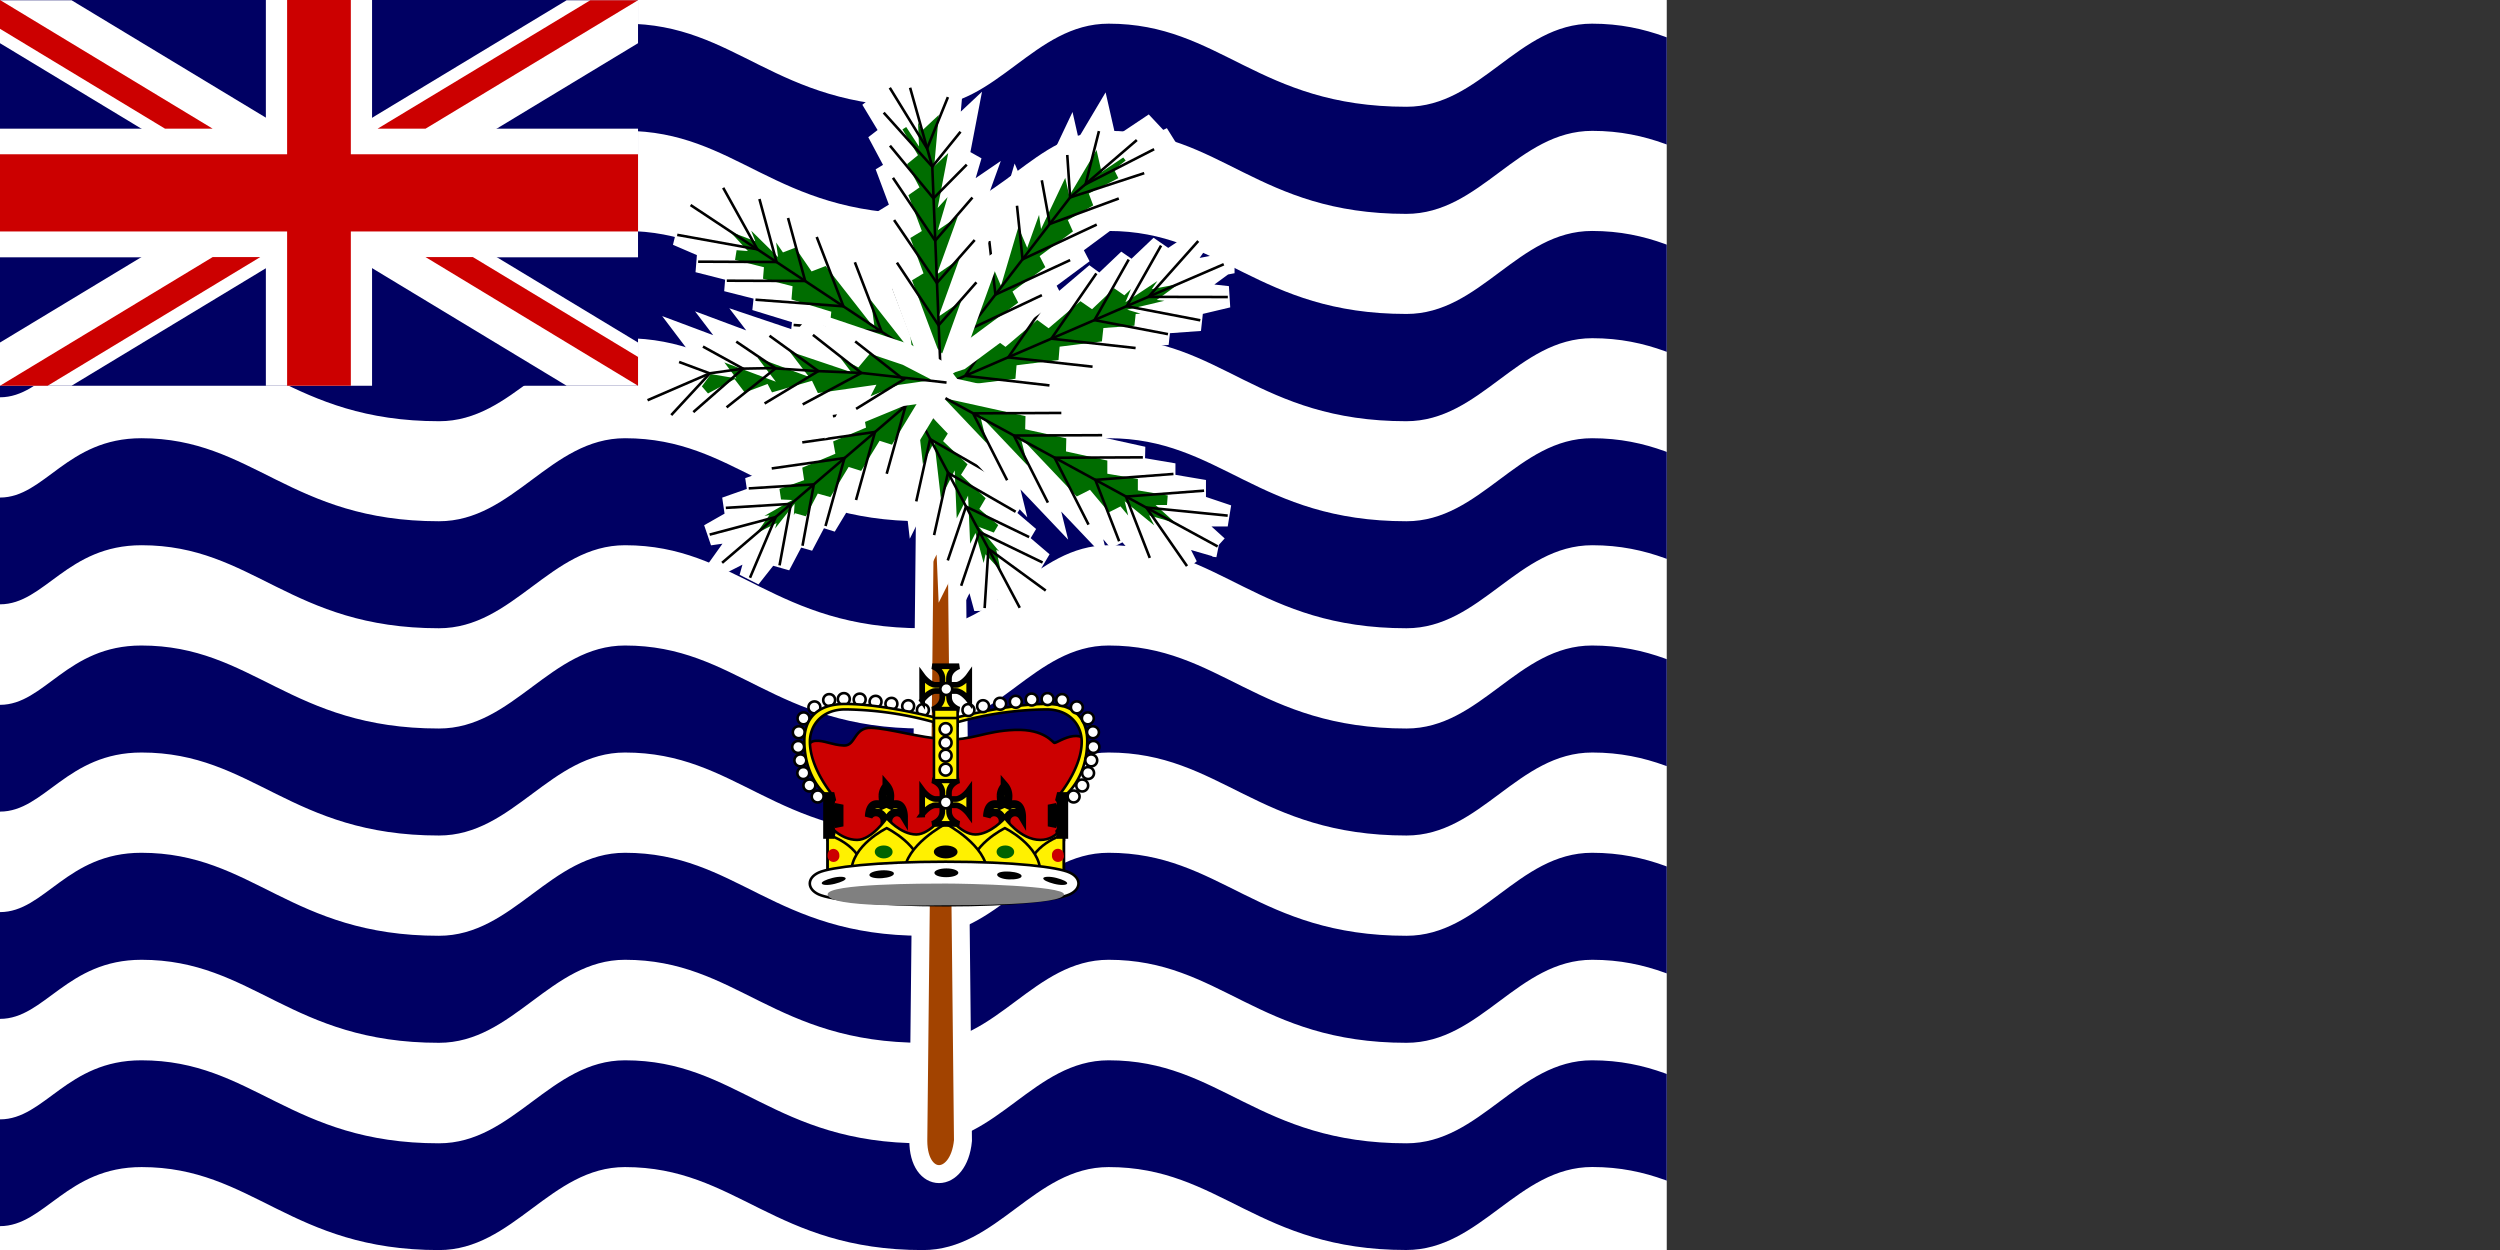 <svg id="flag-icons-io" xmlns="http://www.w3.org/2000/svg" xmlns:xlink="http://www.w3.org/1999/xlink" viewBox="0 0 960 480"><rect x="0" y="0" width="960" height="480" fill="#333333" stroke="none"/><defs><clipPath id="clip-path"><rect width="640.03" height="480" fill="none"/></clipPath></defs><title>io</title><g clip-path="url(#clip-path)"><path d="M0,0H960V480H0Z" fill="#fff" fill-rule="evenodd"/><path d="M960,417.38c-10.78,6.56-20,21.56-48.56,21.56-57.19,0-71.44-31.78-114.38-31.78-28.5,0-42.75,31.87-71.34,31.87-57.19,0-71.44-31.87-114.38-31.87-28.5,0-42.75,31.87-71.25,31.87-57.18,0-71.53-31.87-114.37-31.87-28.59,0-42.84,31.87-71.44,31.87-57.19,0-71.44-31.87-114.28-31.87-28.59,0-42.84,31.87-71.44,31.87-57.18,0-71.43-31.87-114.28-31.87-28.59,0-37.12,22.68-54.28,22.68v41c17.16,0,25.69-22.68,54.38-22.68,42.75,0,57.09,31.87,114.18,31.87,28.6,0,42.85-31.87,71.44-31.87,42.84,0,57.19,31.87,114.38,31.87,28.5,0,42.75-31.87,71.34-31.87C468.56,448.13,482.91,480,540,480c28.59,0,42.84-31.87,71.44-31.87,42.84,0,57.19,31.87,114.28,31.87,28.59,0,42.84-31.87,71.44-31.87C840,448.13,854.34,480,911.44,480c28.59,0,37.78-9,48.56-15.47V417.38Zm0-79.6c-10.78,6.56-20,21.56-48.56,21.56-57.19,0-71.44-31.87-114.38-31.87-28.5,0-42.75,31.87-71.34,31.87-57.19,0-71.44-31.87-114.38-31.87-28.5,0-42.75,31.87-71.25,31.87-57.18,0-71.53-31.87-114.37-31.87-28.59,0-42.84,31.87-71.44,31.87-57.19,0-71.44-31.87-114.28-31.87-28.59,0-42.84,31.87-71.44,31.87-57.18,0-71.43-31.87-114.28-31.87-28.59,0-37.12,22.78-54.28,22.78v41c17.16,0,25.69-22.69,54.38-22.69,42.75,0,57.09,31.88,114.18,31.88,28.6,0,42.85-31.88,71.44-31.88,42.84,0,57.19,31.88,114.38,31.88,28.5,0,42.75-31.88,71.34-31.88,42.84,0,57.19,31.88,114.37,31.88,28.5,0,42.75-31.88,71.35-31.88,42.84,0,57.19,31.88,114.28,31.88,28.59,0,42.84-31.88,71.44-31.88,42.84,0,57.18,31.88,114.28,31.88,28.59,0,37.78-9,48.56-15.47V337.78Zm0-79.59c-10.78,6.56-20,21.56-48.56,21.56-57.19,0-71.44-31.87-114.38-31.87-28.5,0-42.75,31.87-71.34,31.87-57.19,0-71.44-31.87-114.38-31.87-28.5,0-42.75,31.87-71.25,31.87-57.18,0-71.53-31.87-114.37-31.87-28.59,0-42.84,31.87-71.44,31.87-57.19,0-71.44-31.87-114.28-31.87-28.59,0-42.84,31.87-71.44,31.87-57.18,0-71.43-31.87-114.28-31.87-28.59,0-37.12,22.78-54.28,22.78v41c17.16,0,25.69-22.69,54.38-22.69,42.75,0,57.09,31.87,114.18,31.87,28.6,0,42.85-31.87,71.44-31.87,42.84,0,57.19,31.87,114.38,31.87,28.5,0,42.75-31.87,71.34-31.87,42.84,0,57.19,31.87,114.37,31.87,28.5,0,42.75-31.87,71.35-31.87,42.84,0,57.19,31.87,114.28,31.87,28.59,0,42.84-31.87,71.44-31.87,42.84,0,57.18,31.87,114.28,31.87,28.59,0,37.78-9.09,48.56-15.56V258.19Zm0-79.6c-10.78,6.47-20,21.57-48.56,21.57-57.19,0-71.44-31.88-114.38-31.88-28.5,0-42.75,31.88-71.34,31.88-57.19,0-71.44-31.88-114.38-31.88-28.5,0-42.75,31.88-71.25,31.88-57.18,0-71.53-31.88-114.37-31.88-28.59,0-42.84,31.88-71.44,31.88-57.19,0-71.44-31.88-114.28-31.88-28.59,0-42.84,31.88-71.44,31.88-57.18,0-71.43-31.88-114.28-31.88-28.59,0-37.12,22.78-54.28,22.78v41c17.16,0,25.69-22.69,54.38-22.69,42.75,0,57.09,31.88,114.18,31.88,28.6,0,42.85-31.88,71.44-31.88,42.84,0,57.19,31.88,114.38,31.88,28.5,0,42.75-31.88,71.34-31.88,42.84,0,57.19,31.88,114.37,31.88,28.5,0,42.75-31.88,71.35-31.88,42.84,0,57.19,31.88,114.28,31.88,28.59,0,42.84-31.88,71.44-31.88,42.84,0,57.18,31.88,114.28,31.88,28.59,0,37.78-9.09,48.56-15.56V178.59Zm0-79.68c-10.78,6.56-20,21.65-48.56,21.65-57.19,0-71.44-31.87-114.38-31.87-28.5,0-42.75,31.87-71.34,31.87-57.19,0-71.44-31.87-114.38-31.87-28.5,0-42.75,31.87-71.25,31.87-57.18,0-71.53-31.87-114.37-31.87-28.59,0-42.84,31.87-71.44,31.87-57.19,0-71.44-31.87-114.28-31.87-28.59,0-42.84,31.87-71.44,31.87-57.18,0-71.43-31.87-114.28-31.87C25.69,88.78,17.16,111.56,0,111.56v41c17.16,0,25.69-22.69,54.28-22.69,42.85,0,57.19,31.88,114.38,31.88,28.5,0,42.75-31.88,71.34-31.88,42.84,0,57.19,31.88,114.38,31.88,28.49,0,42.75-31.88,71.25-31.88,42.93,0,57.18,31.88,114.37,31.88,28.59,0,42.84-31.88,71.44-31.88,42.84,0,57.19,31.88,114.28,31.88,28.59,0,42.84-31.88,71.44-31.88,42.84,0,57.18,31.88,114.28,31.88,28.5,0,37.78-9.09,48.56-15.56V98.91Zm0-79.5C949.22,25.88,940,41,911.44,41,854.25,41,840,9.09,797.06,9.09,768.56,9.09,754.31,41,725.72,41,668.53,41,654.28,9.09,611.34,9.09,582.84,9.09,568.59,41,540.09,41,482.91,41,468.56,9.09,425.72,9.09,397.13,9.09,382.88,41,354.28,41,297.09,41,282.84,9.09,240,9.09,211.41,9.09,197.16,41,168.56,41,111.38,41,97.13,9.09,54.28,9.09,25.69,9.09,17.16,31.88,0,31.88V72.94c17.16,0,25.69-22.69,54.28-22.69,42.85,0,57.19,31.88,114.38,31.88,28.5,0,42.75-31.88,71.34-31.88,42.84,0,57.19,31.88,114.38,31.88,28.49,0,42.75-31.88,71.25-31.88,42.93,0,57.18,31.88,114.37,31.88,28.59,0,42.84-31.88,71.44-31.88,42.84,0,57.19,31.88,114.28,31.88,28.59,0,42.84-31.88,71.44-31.88,42.84,0,57.18,31.88,114.28,31.88,28.5,0,37.78-9.1,48.56-15.57V19.41Z" fill="#000063" fill-rule="evenodd"/><path d="M0,0H245V148.13H0Z" fill="#000063" fill-rule="evenodd"/><path d="M0,0V16.59L217.59,148.13H245v-16.6L27.47.09H0ZM245,0V16.59L27.47,148.13H0v-16.6L217.59.09H245Z" fill="#fff"/><path d="M102.09,0V148.13h40.78V0H102.09ZM0,49.5V98.81H245V49.41H0Z" fill="#fff"/><path d="M0,59.25V88.88H245V59.25ZM110.25,0V148.13h24.47V0ZM0,148.13,81.66,98.72H99.94L18.28,148.13ZM0,0,81.66,49.41H63.37L0,11.06V0ZM145,49.41,226.69.09H245L163.41,49.41ZM245,148.13,163.41,98.72h18.18L245,137.06Z" fill="#c00"/><path d="M356.08,112.27,352.63,438c0,17.14,15.5,17.14,17.15,0l-3.43-325.69Z" fill="#a24300" stroke="#fff" stroke-width="6.9" fill-rule="evenodd"/><path d="M391.59,233.39l-10.8-11.84-2.65,12-4.7-17.31-4.37,8.71-.79-18.44-4.37,8.73-.78-18.44-4.38,8.71-2.5-21.67-4.37,8.73-2.5-21.67L345,179.57l-2.5-21.68-1.25-10.84,2.18-4.35,5.65,2.11,9.07,8.6,18.12,17.2L365,166.38l18.12,17.19-11.25-4.25L390,196.51l-11.24-4.23,16.41,14L383.93,202l16.41,14-11.25-4.24,12.47,15.07-13-7.49,3,14.09Z" fill="#006d00" stroke="#fff" stroke-width="8.3" fill-rule="evenodd"/><path d="M391.59,233.39l-48.12-90.68m32.79,27.88-25.95-14.93L345,179.57" fill="none" stroke="#000"/><path d="M383.15,183.57l-26-14.95-5.31,23.91" fill="none" stroke="#000"/><path d="M390,196.51l-26-14.95-5.31,23.91" fill="none" stroke="#000"/><path d="M395.19,206.24l-24.25-11.71-7,20.67" fill="none" stroke="#000"/><path d="M400.35,216l-24.26-11.74-7,20.68" fill="none" stroke="#000"/><path d="M401.56,226.78l-22-16.06L378.1,233.5" fill="none" stroke="#000"/><path d="M265.18,78.74l17.62,6.7-5.13-13.31,15.4,15.16-1.45-10.87,12.46,18.17-1.47-10.88,12.46,18.17L313.62,91l16.12,20.6-1.47-10.89,16.13,20.61L343,110.45l16.12,20.61,8.07,10.3.73,5.44-6.62.6-13.95-4.3-27.87-8.57,13.2-1.16-27.88-8.57L318,123.66l-27.88-8.57,13.2-1.16-24.21-6.14,13.22-1.15L268.1,100.5l13.2-1.16-21.24-9.15L277,91.47,265.23,78.72Z" fill="#006d00" stroke="#fff" stroke-width="8.3" fill-rule="evenodd"/><path d="M265.18,78.74,367.83,146.8m-48.38-12.25,33.75,2.52L343,110.45" fill="none" stroke="#000"/><path d="M304.75,124.8l33.77,2.54-10.25-26.62" fill="none" stroke="#000"/><path d="M290.1,115.09l33.77,2.54L313.62,91" fill="none" stroke="#000"/><path d="M279.09,107.79l30.1.11-6.58-24.19" fill="none" stroke="#000"/><path d="M268.08,100.48l30.12.13-6.58-24.19" fill="none" stroke="#000"/><path d="M260.06,90.19l30.78,5.56L277.71,72.12" fill="none" stroke="#000"/><path d="M469.92,101.47l-14.66,10.75L471.45,114l-22.58,5.36,12,3.58-24.47,1.78,12.06,3.58L424,130.09l12,3.58-28.59,3.57,12.06,3.57-28.6,3.57L403,148l-28.59,3.56-14.32,1.79-6-1.79,2.24-5.38,10.54-9,21.07-17.87-4.51,10.72,21.07-17.88-4.53,10.74L421,105l-4.51,10.73,16.93-16.09L428.9,110.4l16.93-16.09L441.33,105l18.8-12.48-8.66,12.52,18.45-3.55Z" fill="#006d00" stroke="#fff" stroke-width="8.3" fill-rule="evenodd"/><path d="M469.92,101.47l-115.86,50m33.81-32.16-17.26,25L403,148" fill="none" stroke="#000"/><path d="M404.46,112.17l-17.29,25.06,32.37,3.58" fill="none" stroke="#000"/><path d="M421,105l-17.29,25.06,32.36,3.58" fill="none" stroke="#000"/><path d="M433.42,99.67l-13.15,23.26,28.23,5.38" fill="none" stroke="#000"/><path d="M445.85,94.3l-13.17,23.28L460.91,123" fill="none" stroke="#000"/><path d="M460.13,92.55,441,114l30.48.06" fill="none" stroke="#000"/><path d="M467.58,209.84l-18.27-5.28,6.54,12.85-17-13.88,2.61,10.71-14.36-17.11,2.63,10.73-14.36-17.11L418,201.46l-18.27-19.24L402.39,193l-18.27-19.24,2.62,10.71-18.27-19.24-9.15-9.62L358,150.2l6.53-1.12,14.35,3.17,28.68,6.33-13,2.2,28.67,6.33-13,2.18,28.68,6.33-13,2.2,24.77,4.2-13.05,2.19,24.77,4.2-13,2.19L471.44,198l-16.95.05,13,11.78Z" fill="#006d00" stroke="#fff" stroke-width="8.3" fill-rule="evenodd"/><path d="M467.58,209.84,358.05,150.2m49.5,8.37-33.88.16,13.07,25.69" fill="none" stroke="#000"/><path d="M423.22,167.11l-33.89.14L402.39,193" fill="none" stroke="#000"/><path d="M438.86,175.62l-33.9.15L418,201.46" fill="none" stroke="#000"/><path d="M450.61,182l-30,2.27,9.15,23.57" fill="none" stroke="#000"/><path d="M462.36,188.42l-30,2.26,9.16,23.56" fill="none" stroke="#000"/><path d="M471.44,198l-31.24-3.11,15.61,22.49" fill="none" stroke="#000"/><path d="M277.29,216.12l9.15-12.82-14,2,17.26-9.8-11-.5,19.85-7-11-.48,19.84-7.05-11-.5,22.78-9.55-11-.48,22.77-9.56-11-.5,22.77-9.55,11.4-4.79,5.51.25-.34,5.28-6.23,10.3-12.46,20.59.71-10.54L328.71,192l.72-10.55L317,202l.7-10.54-9.52,18.08.72-10.55-9.52,18.08.71-10.54L288,221.85l3.66-13-14.34,7.28Z" fill="#006d00" stroke="#fff" stroke-width="8.3" fill-rule="evenodd"/><path d="M277.29,216.12l82.2-70.32m-19,36.12,7.26-26.1-27.93,4" fill="none" stroke="#000"/><path d="M328.71,192,336,165.87l-27.93,4" fill="none" stroke="#000"/><path d="M317,202l7.28-26.12-27.94,4" fill="none" stroke="#000"/><path d="M308.16,209.57,312.51,186l-25,1.54" fill="none" stroke="#000"/><path d="M299.34,217.11l4.37-23.62-25,1.53" fill="none" stroke="#000"/><path d="M288,221.85l9.88-23.31-25.37,6.75" fill="none" stroke="#000"/><path d="M443.43,47.39,425.7,59.25l-2.89-12.72L412.36,64.12l-1.91-8.46-8.52,18-1.18-8.32-6.64,18.49L390.33,75l-6.65,22.49-3.77-8.92L373.25,111l-3.78-8.9-6.66,22.48-3.33,11.26,1.89,4.45L368.5,138l12.33-9.13,24.65-18.23-14.21,4.65L415.92,97l-14.23,4.68,24.65-18.24-14.21,4.66,24.63-14.24L420,78l26.54-13.79-16.14,4.2,19.47-15.45L433,61Z" fill="#006d00" stroke="#fff" stroke-width="8.3" fill-rule="evenodd"/><path d="M436.54,53.78l-25.6,22-49.57,64.5" fill="none" stroke="#000"/><path d="M400.08,113.34l-28.27,13.38-2.36-20.61" fill="none" stroke="#000"/><path d="M410.93,99.88l-28.68,13.25-2.37-20.58" fill="none" stroke="#000"/><path d="M421.14,86.24,392.67,99.57,390.52,79" fill="none" stroke="#000"/><path d="M429.62,76.22,403.11,86l-3.06-16.77" fill="none" stroke="#000"/><path d="M439.38,66.49l-28.45,9.33-1.1-16.31" fill="none" stroke="#000"/><path d="M443.18,57.29,416.85,70.77,422,50.34" fill="none" stroke="#000"/><path d="M347.48,25.15l7.92,18.07,10.2-9.55-1.76,19.68L370.6,47,366.91,66.2l6-6.57L367.4,78.38l8.64-5.9-8,22.16,8.64-5.92-8,22.17,8.63-5.9-8,22.16-4,11.1-4.32,2.95L356.4,136l-5-13.32-9.95-26.61,9.29,10.35-9.95-26.61,9.3,10.36-9.95-26.6,9.29,10.34L337.08,50.74l11.88,11L334.69,38.09l11.22,10.82L338.68,27l9.46,14.43Z" fill="#006d00" stroke="#fff" stroke-width="8.3" fill-rule="evenodd"/><path d="M349.48,33.69,358,64l3.12,77.25" fill="none" stroke="#000"/><path d="M344.42,100.84l16,24.09,14.53-16.52" fill="none" stroke="#000"/><path d="M343.33,84.5l16.42,24.17,14.53-16.5" fill="none" stroke="#000"/><path d="M342.9,68.29l16.2,24.13,14.32-16.57" fill="none" stroke="#000"/><path d="M341.75,55.94l16.69,20.22,12.79-12.94" fill="none" stroke="#000"/><path d="M339.34,43.26,358,64l10.84-13.41" fill="none" stroke="#000"/><path d="M341.68,33.71,356,57,364,37.29" fill="none" stroke="#000"/><path d="M241.34,158l23.14-16-11.6-6,20.27,3.46-6.95-9.19,19.69,7.37-7-9.19,19.7,7.35-7-9.16,23.75,8-7-9.17,23.17,11.94-7-9.17,23.75,8,11.6,6,3.47,4.58-4.62,3.22-12.75,1.82-20.54,8.46,3.77-7.34-25.46,3.63,9.24-6.4-26,7.53,9.24-6.41-22,8.24,9.84-10.31-22.56,12.13,9.82-10.32L252.94,164l10.39-14.21-22,8.24Z" fill="#006d00" stroke="#fff" stroke-width="8.3" fill-rule="evenodd"/><path d="M248.66,153.69l23.92-10.34,12.74-1.79,10.63-.2,18.31,1.15,16.52.7,32.69,3.69" fill="none" stroke="#000"/><path d="M328.74,157,347,145.72,328.39,131.1" fill="none" stroke="#000"/><path d="M308.23,155.3l22.53-12.09-18.6-14.61" fill="none" stroke="#000"/><path d="M293.6,154.94l20.66-12.45-18.78-13.56m-29.24,29.32,19.08-16.69-15.38-8.47" fill="none" stroke="#000"/><path d="M257.76,159.39l14.82-16L260.77,139M279,156.43l18.86-15-15.14-10.25" fill="none" stroke="#000"/><path d="M319.09,333.49l-.22-27-7.82-12.61c-2-6.2-1-9.19,2.18-9.41s6.3,1.61,10.85,1.81,3.71-7,10.44-6.8,18.48,3.8,28.47,4.4,15.21-3.2,26.73-3.6,14.56,5,15.22,5,3.92-2.2,7.17-2.6,4.35,1.2,4.35,1.2-.22,6.81-1.74,10.8-7,10.61-7.17,10.61-2,29.41-2,29.61S319.09,334.09,319.09,333.49Z" fill="#c00" stroke="#000" fill-rule="evenodd"/><path d="M408.56,305.81s8.71-6.13,8.94-20.87c.13-8.49-4.4-14.62-15.75-14.62-15.88,0-38.55,6.26-38.55,6.26v2.09a133,133,0,0,1,38.57-6.26c9.06,0,13.61,6.13,13.61,12.4,0,10.44-9.09,21-9.09,21v16.7h2.27Z" fill="#fff100" stroke="#000" fill-rule="evenodd"/><path d="M413.3,301.45a2.28,2.28,0,1,0,2.27-2.09,2.19,2.19,0,0,0-2.27,2.09Z" fill="#fff" stroke="#000" fill-rule="evenodd"/><path d="M415.55,296.67a2.28,2.28,0,1,0,2.27-2.09,2.18,2.18,0,0,0-2.27,2.09Z" fill="#fff" stroke="#000" fill-rule="evenodd"/><path d="M416.77,291.8a2.28,2.28,0,1,0,2.27-2.09,2.19,2.19,0,0,0-2.27,2.09Z" fill="#fff" stroke="#000" fill-rule="evenodd"/><path d="M417.61,286.64a2.28,2.28,0,1,0,2.28-2.09,2.19,2.19,0,0,0-2.28,2.09Z" fill="#fff" stroke="#000" fill-rule="evenodd"/><path d="M417.43,281a2.28,2.28,0,1,0,2.27-2.1,2.18,2.18,0,0,0-2.27,2.1Z" fill="#fff" stroke="#000" fill-rule="evenodd"/><path d="M410,305.67a2.28,2.28,0,1,0,2.27-2.09,2.18,2.18,0,0,0-2.27,2.09Z" fill="#fff" stroke="#000" fill-rule="evenodd"/><path d="M415.46,275.67a2.28,2.28,0,1,0,2.27-2.09,2.18,2.18,0,0,0-2.27,2.09Z" fill="#fff" stroke="#000" fill-rule="evenodd"/><path d="M411.24,271.45a2.28,2.28,0,1,0,2.27-2.09,2.19,2.19,0,0,0-2.27,2.09Z" fill="#fff" stroke="#000" fill-rule="evenodd"/><path d="M405.61,268.64a2.28,2.28,0,1,0,2.28-2.09,2.19,2.19,0,0,0-2.28,2.09Z" fill="#fff" stroke="#000" fill-rule="evenodd"/><path d="M400,268.27a2.28,2.28,0,1,0,2.27-2.1,2.19,2.19,0,0,0-2.27,2.1Z" fill="#fff" stroke="#000" fill-rule="evenodd"/><path d="M393.9,268.45a2.28,2.28,0,1,0,2.27-2.09,2.19,2.19,0,0,0-2.27,2.09Z" fill="#fff" stroke="#000" fill-rule="evenodd"/><path d="M387.8,269.3a2.28,2.28,0,1,0,2.27-2.09,2.19,2.19,0,0,0-2.27,2.09Z" fill="#fff" stroke="#000" fill-rule="evenodd"/><path d="M381.8,270.05a2.28,2.28,0,1,0,2.27-2.09,2.19,2.19,0,0,0-2.27,2.09Z" fill="#fff" stroke="#000" fill-rule="evenodd"/><path d="M375.24,271a2.28,2.28,0,1,0,2.27-2.1,2.19,2.19,0,0,0-2.27,2.1Z" fill="#fff" stroke="#000" fill-rule="evenodd"/><path d="M369.61,272.49a2.28,2.28,0,1,0,2.28-2.1,2.19,2.19,0,0,0-2.28,2.1Z" fill="#fff" stroke="#000" fill-rule="evenodd"/><path d="M313.07,301.45a2.28,2.28,0,1,1-2.27-2.09,2.19,2.19,0,0,1,2.27,2.09Z" fill="#fff" stroke="#000" fill-rule="evenodd"/><path d="M310.73,296.67a2.28,2.28,0,1,1-2.27-2.09,2.18,2.18,0,0,1,2.27,2.09Z" fill="#fff" stroke="#000" fill-rule="evenodd"/><path d="M309.6,291.8a2.28,2.28,0,1,1-2.27-2.09,2.18,2.18,0,0,1,2.27,2.09Z" fill="#fff" stroke="#000" fill-rule="evenodd"/><path d="M308.76,286.64a2.28,2.28,0,1,1-2.27-2.09,2.18,2.18,0,0,1,2.27,2.09Z" fill="#fff" stroke="#000" fill-rule="evenodd"/><path d="M309,281a2.28,2.28,0,1,1-2.27-2.1A2.19,2.19,0,0,1,309,281Z" fill="#fff" stroke="#000" fill-rule="evenodd"/><path d="M310.82,275.67a2.28,2.28,0,1,1-2.27-2.09,2.18,2.18,0,0,1,2.27,2.09Z" fill="#fff" stroke="#000" fill-rule="evenodd"/><path d="M315,271.45a2.28,2.28,0,1,1-2.27-2.09,2.19,2.19,0,0,1,2.27,2.09Z" fill="#fff" stroke="#000" fill-rule="evenodd"/><path d="M320.67,268.64a2.28,2.28,0,1,1-2.28-2.09,2.19,2.19,0,0,1,2.28,2.09Z" fill="#fff" stroke="#000" fill-rule="evenodd"/><path d="M326.29,268.27a2.28,2.28,0,1,1-2.27-2.1,2.19,2.19,0,0,1,2.27,2.1Z" fill="#fff" stroke="#000" fill-rule="evenodd"/><path d="M332.39,268.45a2.28,2.28,0,1,1-2.28-2.09,2.19,2.19,0,0,1,2.28,2.09Z" fill="#fff" stroke="#000" fill-rule="evenodd"/><path d="M338.48,269.3a2.28,2.28,0,1,1-2.27-2.09,2.19,2.19,0,0,1,2.27,2.09Z" fill="#fff" stroke="#000" fill-rule="evenodd"/><path d="M344.57,270.05A2.28,2.28,0,1,1,342.3,268a2.18,2.18,0,0,1,2.27,2.09Z" fill="#fff" stroke="#000" fill-rule="evenodd"/><path d="M351,271a2.28,2.28,0,1,1-2.27-2.1A2.19,2.19,0,0,1,351,271Z" fill="#fff" stroke="#000" fill-rule="evenodd"/><path d="M356.67,272.49a2.28,2.28,0,1,1-2.28-2.1,2.19,2.19,0,0,1,2.28,2.1Z" fill="#fff" stroke="#000" fill-rule="evenodd"/><path d="M316.26,305.67a2.28,2.28,0,1,1-2.27-2.09,2.18,2.18,0,0,1,2.27,2.09Z" fill="#fff" stroke="#000" fill-rule="evenodd"/><path d="M317.81,305.81s-8.71-6.13-8.94-20.87c-.13-8.49,4.41-14.62,15.75-14.62,15.88,0,38.56,6.26,38.56,6.26v2.09a133.12,133.12,0,0,0-38.57-6.26c-9.07,0-13.61,6.13-13.61,12.4,0,10.44,9.09,21,9.09,21v16.7h-2.28Z" fill="#fff100" stroke="#000" fill-rule="evenodd"/><path d="M333.62,313.56a3.1,3.1,0,0,1,3-1.59,3.26,3.26,0,0,1,3,3.17v3.19h1.52v-3.19a3.34,3.34,0,0,1,3-3.17,3.27,3.27,0,0,1,3,1.59s0-4.78-3-4.78a3.24,3.24,0,0,0-3,1.59,18.21,18.21,0,0,0,.75-4.77,6.24,6.24,0,0,0-1.51-4c0,.3-1.51,1.59-1.51,4a18.31,18.31,0,0,0,.75,4.77,3.24,3.24,0,0,0-3-1.59C333.62,308.78,333.62,313.56,333.62,313.56Z" fill="#fff100" stroke="#000" stroke-width="3" fill-rule="evenodd"/><path d="M379,313.56a3.09,3.09,0,0,1,3-1.59,3.26,3.26,0,0,1,3,3.17v3.19h1.51v-3.19a3.34,3.34,0,0,1,3-3.17,3.24,3.24,0,0,1,3,1.59s0-4.78-3-4.78a3.27,3.27,0,0,0-3,1.59,18,18,0,0,0,.76-4.77,6.24,6.24,0,0,0-1.51-4c0,.3-1.52,1.59-1.52,4a18.09,18.09,0,0,0,.76,4.77,3.26,3.26,0,0,0-3-1.59C379,308.78,379,313.56,379,313.56Z" fill="#fff100" stroke="#000" stroke-width="3" fill-rule="evenodd"/><path d="M317.81,335.06v-18.8s4.53,6.27,11.35,6.27c5.57,0,11.34-8.36,11.34-8.36s5.32,6.27,11.35,6.27c5.37,0,11.33-8.08,11.33-8.08s5.53,8.08,11.34,8.08,11.35-6.27,11.35-6.27,5.93,8.36,13.61,8.36c6.8,0,9.08-6.27,9.08-6.27v18.8Z" fill="#fff100" stroke="#000" fill-rule="evenodd"/><path d="M317.81,335.06V320.44s13.62,4.16,13.62,14.62Z" fill="#fff100" stroke="#000" fill-rule="evenodd"/><path d="M408.47,335.06V320.44s-13.61,4.16-13.61,14.62Z" fill="#fff100" stroke="#000" fill-rule="evenodd"/><path d="M326.89,335.06c0-10.46,13.61-17.06,13.61-17.06s13.61,6.6,13.61,17.06Z" fill="#fff100" stroke="#000" fill-rule="evenodd"/><path d="M372.26,335.06c0-10.46,13.62-17.06,13.62-17.06s13.61,6.6,13.61,17.06Z" fill="#fff100" stroke="#000" fill-rule="evenodd"/><path d="M347.3,335.12c0-10.45,15.89-18.79,15.89-18.79s15.88,8.34,15.88,18.79H347.3Z" fill="#fff100" stroke="#000" fill-rule="evenodd"/><path d="M410.78,335.08c-4.48-2.09-21-4.18-47.64-4.18s-44.31,2.09-48.81,4.18-4.48,6.27,0,8.35,22.2,4.18,48.81,4.18,43.16-2.09,47.64-4.18S415.27,337.16,410.78,335.08Z" fill="#fff" stroke="#000" fill-rule="evenodd"/><path d="M408.56,343.41c0,4.21-37.78,4.21-45.37,4.21-8.25,0-45.38,1.13-45.38-4.21,0-4.13,37.41-4.13,45.38-4.13S408.56,340.12,408.56,343.41Z" fill="gray" fill-rule="evenodd"/><path d="M322.31,328.41a2.27,2.27,0,1,1-4.5,0,2.27,2.27,0,0,1,2.25-2.44A2.38,2.38,0,0,1,322.31,328.41Zm86.25,0a2.31,2.31,0,1,1-4.59,0,2.26,2.26,0,1,1,4.5,0Z" fill="#c00" fill-rule="evenodd"/><path d="M367.69,327.19c0,1.31-2.06,2.44-4.5,2.44s-4.6-1.13-4.6-2.54,2.07-2.43,4.6-2.43,4.5,1.12,4.5,2.43Z" fill-rule="evenodd"/><path d="M389.44,327.19c0,1.31-1.5,2.44-3.38,2.44s-3.37-1.13-3.37-2.54,1.5-2.43,3.37-2.43,3.38,1.12,3.38,2.43Zm-46.69,0c0,1.31-1.5,2.44-3.37,2.44s-3.47-1.13-3.47-2.54,1.5-2.43,3.47-2.43,3.37,1.12,3.37,2.43Z" fill="#006300" fill-rule="evenodd"/><path d="M354.07,312.79s2.59-3.57,5.19-3.57h2.59v2.37c0,3.59-3.88,4.79-3.88,4.79h10.37s-3.9-1.2-3.9-4.79v-2.37H367c2.59,0,5.18,3.58,5.18,3.58v-9.56s-2.59,3.58-5.18,3.58h-2.6v-2.39c0-3.57,3.9-4.77,3.9-4.77H358s3.89,1.2,3.89,4.77v2.39h-2.6c-2.59,0-5.18-3.58-5.18-3.58v9.55Z" fill="#fff100" stroke="#000" stroke-width="2.2" fill-rule="evenodd"/><path d="M317.75,320.46h2.6s-2-1-2-4.17V314.2h1.3c1.29,0,2.59,3.14,2.59,3.14V309s-1.3,3.13-2.59,3.13h-1.3V310c0-3.13,2-4.17,2-4.17h-2.6Z" fill="#fff100" stroke="#000" stroke-width="3.3" fill-rule="evenodd"/><path d="M408.53,320.46h-2.6s1.95-1,1.95-4.17V314.2h-1.29c-1.3,0-2.6,3.14-2.6,3.14V309s1.3,3.13,2.6,3.13h1.29V310c0-3.13-1.95-4.17-1.95-4.17h2.6Z" fill="#fff100" stroke="#000" stroke-width="3.3" fill-rule="evenodd"/><path d="M365.45,307.91a2.28,2.28,0,1,1-2.27-2.08A2.19,2.19,0,0,1,365.45,307.91Z" fill="#fff" stroke="#000" fill-rule="evenodd"/><path d="M354.07,268.91s2.59-3.57,5.19-3.57h2.59v2.38c0,3.58-3.88,4.78-3.88,4.78h10.37s-3.9-1.2-3.9-4.78v-2.38H367c2.59,0,5.18,3.58,5.18,3.58v-9.55S369.63,263,367,263h-2.6v-2.39c0-3.58,3.9-4.77,3.9-4.77H358s3.89,1.19,3.89,4.77V263h-2.6c-2.59,0-5.18-3.58-5.18-3.58v9.55Z" fill="#fff100" stroke="#000" stroke-width="2.2" fill-rule="evenodd"/><path d="M365.63,264.41a2.27,2.27,0,1,1-2.26-2.08A2.18,2.18,0,0,1,365.63,264.41Z" fill="#fff" stroke="#000" fill-rule="evenodd"/><path d="M358.65,272.45h9.08v6.27h-9.1Z" fill="#fff100" stroke="#000" fill-rule="evenodd"/><path d="M358.65,275.73h9.08V299.6h-9.1Z" fill="#fff100" stroke="#000" fill-rule="evenodd"/><path d="M365.39,295.36a2.28,2.28,0,1,1-2.28-2.09,2.19,2.19,0,0,1,2.28,2.09Z" fill="#fff" stroke="#000" fill-rule="evenodd"/><path d="M365.39,290a2.28,2.28,0,1,1-2.28-2.1,2.19,2.19,0,0,1,2.28,2.1Z" fill="#fff" stroke="#000" fill-rule="evenodd"/><path d="M365.39,285.05a2.28,2.28,0,1,1-2.28-2.09,2.19,2.19,0,0,1,2.28,2.09Z" fill="#fff" stroke="#000" fill-rule="evenodd"/><path d="M365.39,279.8a2.28,2.28,0,1,1-2.28-2.09,2.19,2.19,0,0,1,2.28,2.09Z" fill="#fff" stroke="#000" fill-rule="evenodd"/><path d="M368,335.16c0,.93-2.06,1.68-4.69,1.68s-4.5-.75-4.5-1.68,2.06-1.69,4.6-1.69S368,334.22,368,335.16Zm41.81,4.12c-.28.66-2.53.75-5.06.1s-4.31-1.51-4.13-2.16,2.54-.75,5.07-.09S410,338.63,409.78,339.28Zm-17.53-2.81c0,.84-2.25,1.31-4.88,1.22s-4.59-1-4.5-1.88,2.35-1.31,4.88-1.12,4.69.93,4.5,1.78Zm-76.69,2.81c.19.66,2.44.75,5,.1s4.41-1.51,4.13-2.16-2.54-.75-5.07-.09S315.28,338.63,315.56,339.28Zm18.28-3.19c.1.85,2.35,1.32,4.88,1.13s4.69-.94,4.5-1.88c0-.75-2.25-1.31-4.88-1.12S333.75,335.16,333.84,336.09Z" fill-rule="evenodd"/></g></svg>